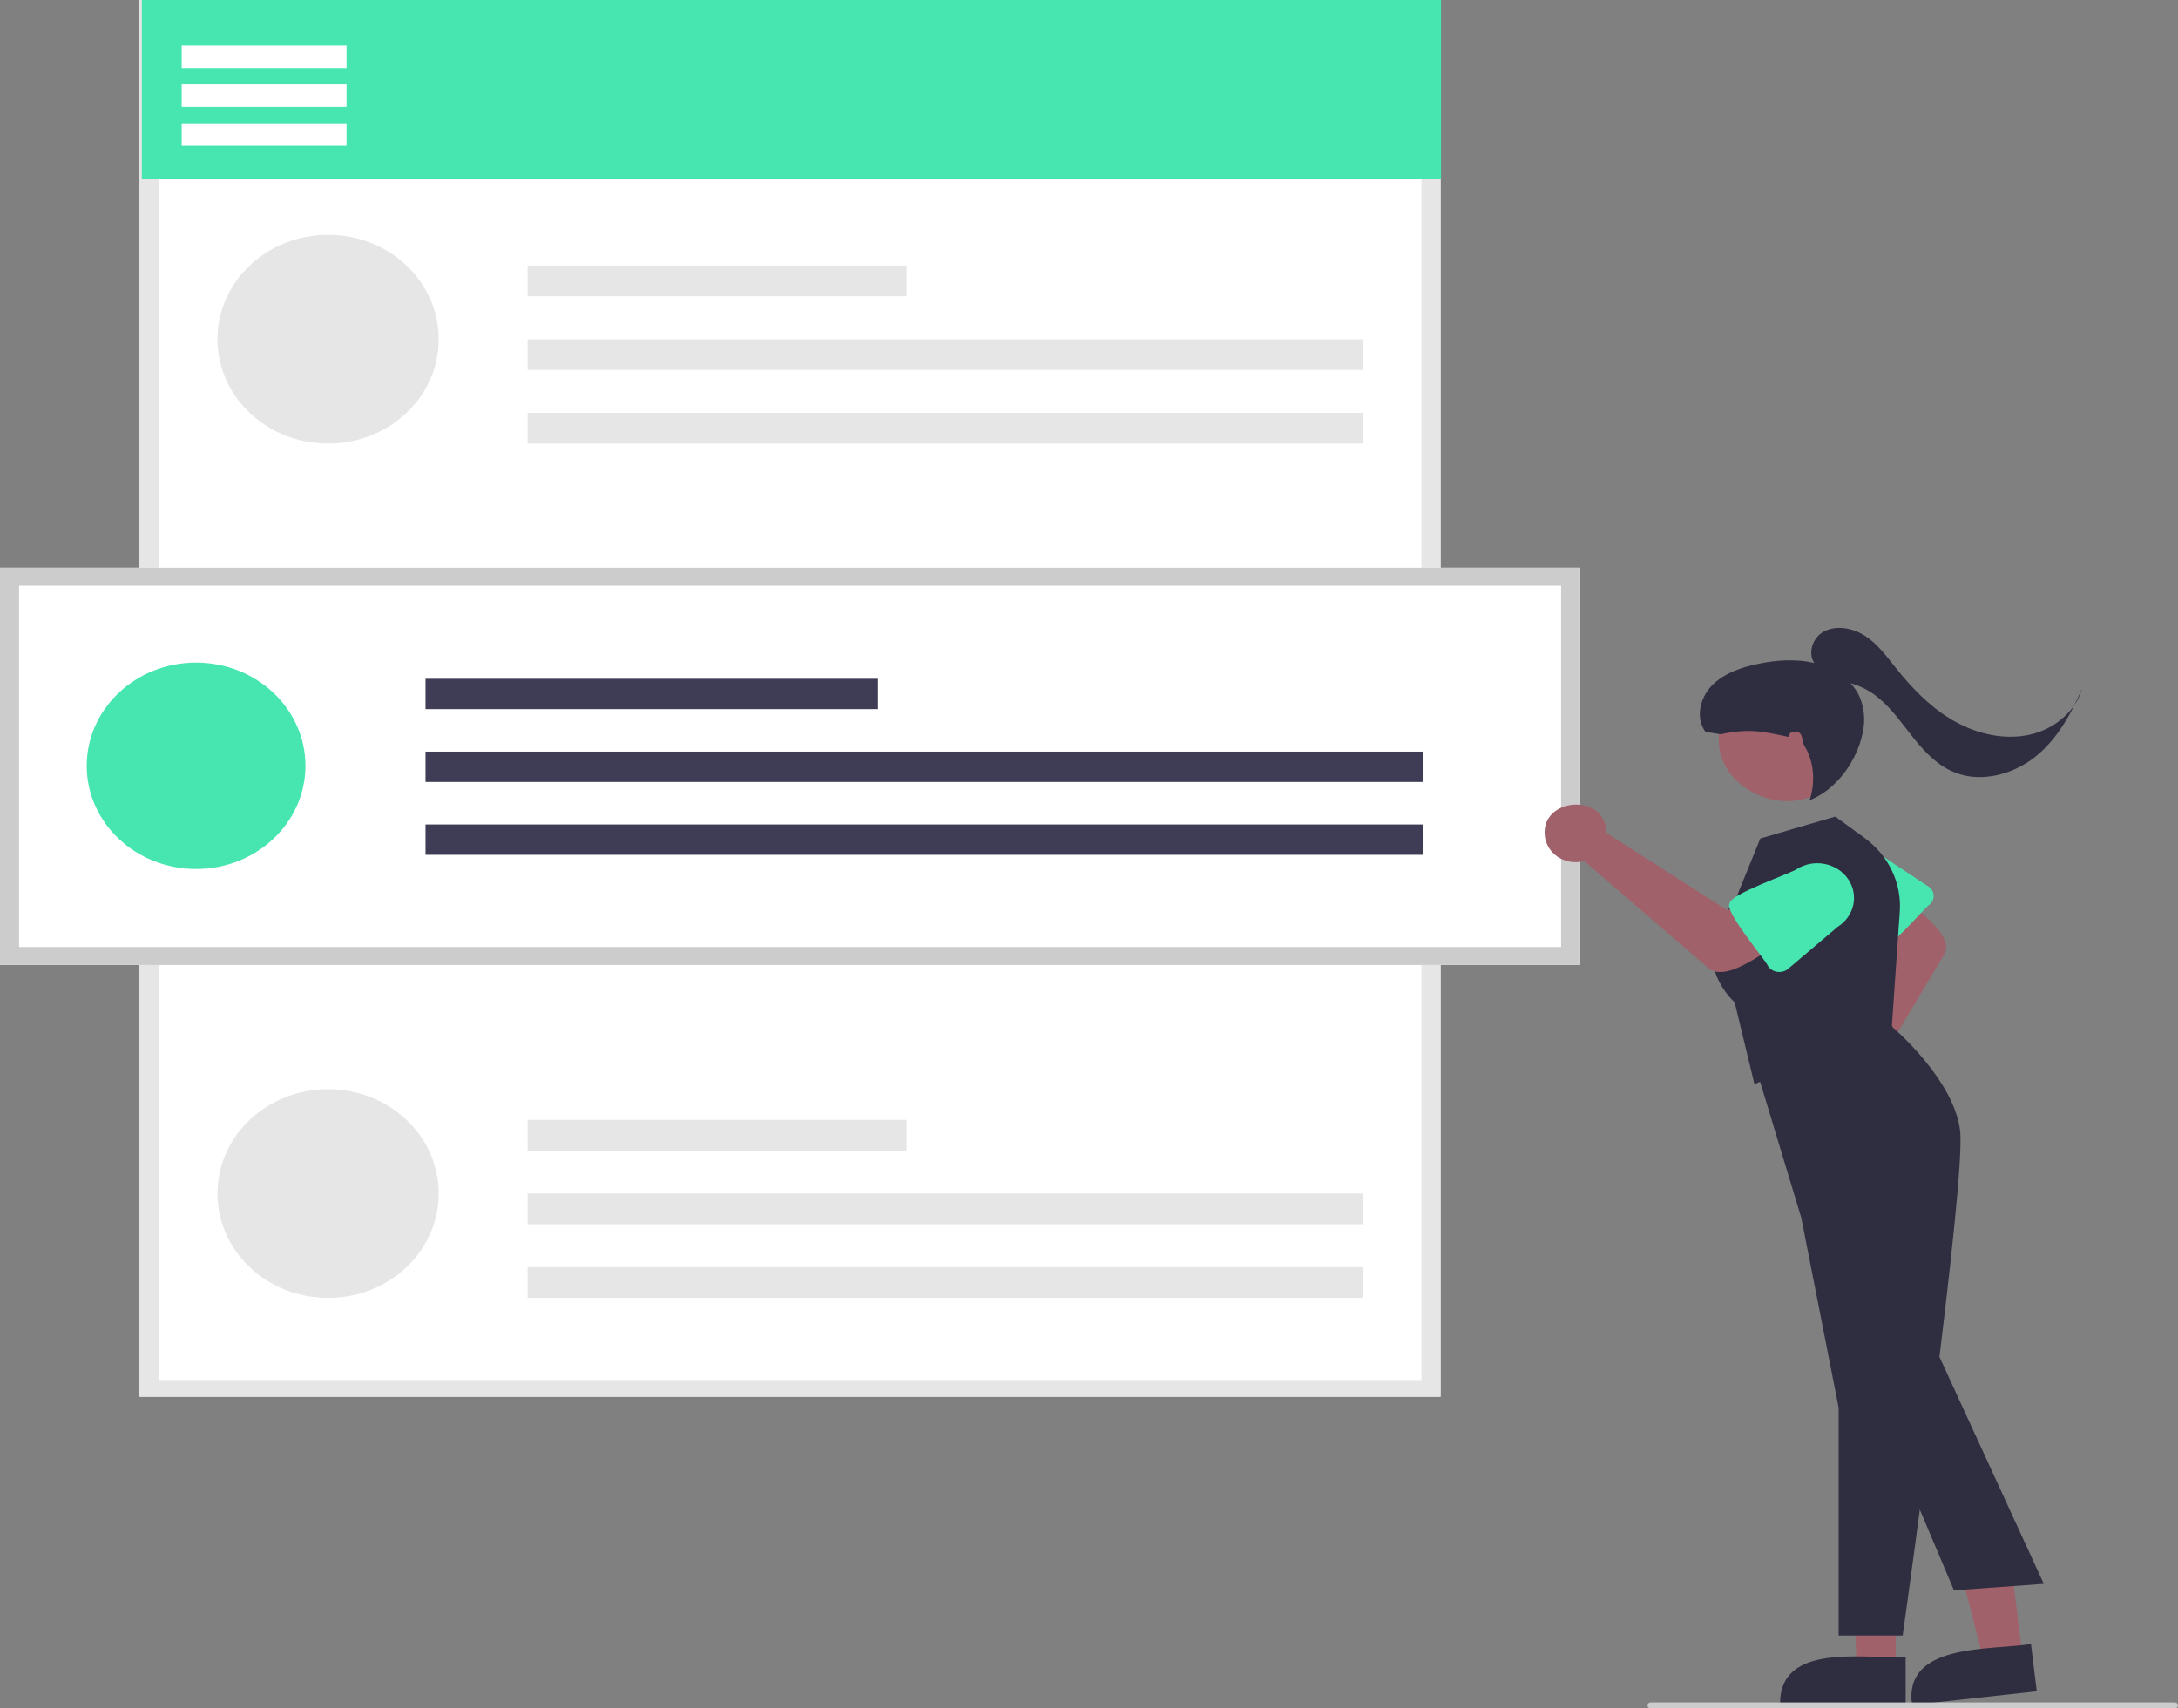 <svg width="1012" height="794" viewBox="0 0 1012 794" fill="none" xmlns="http://www.w3.org/2000/svg">
<rect x="0" y="0" width="1012" height="794" fill="#808080" stroke="none"/>
<g clip-path="url(#clip0)">
<path d="M669.345 649.13H64.878V0H669.345V649.13Z" fill="white"/>
<path d="M669.345 649.13H64.878V0H669.345V649.13ZM73.735 641.377H660.489V7.753H73.735V641.377Z" fill="#E6E6E6"/>
<path d="M669.591 0H65.897V83.039H669.591V0Z" fill="#47E6B1"/>
<path d="M152.45 206.165C180.836 206.165 203.848 184.448 203.848 157.658C203.848 130.869 180.836 109.152 152.45 109.152C124.064 109.152 101.052 130.869 101.052 157.658C101.052 184.448 124.064 206.165 152.45 206.165Z" fill="#E6E6E6"/>
<path d="M421.229 123.419H245.168V137.685H421.229V123.419Z" fill="#E6E6E6"/>
<path d="M633.171 157.658H245.168V171.925H633.171V157.658Z" fill="#E6E6E6"/>
<path d="M633.171 191.898H245.168V206.165H633.171V191.898Z" fill="#E6E6E6"/>
<path d="M152.45 603.205C180.836 603.205 203.848 581.488 203.848 554.699C203.848 527.91 180.836 506.193 152.45 506.193C124.064 506.193 101.052 527.91 101.052 554.699C101.052 581.488 124.064 603.205 152.45 603.205Z" fill="#E6E6E6"/>
<path d="M421.229 520.459H245.168V534.726H421.229V520.459Z" fill="#E6E6E6"/>
<path d="M633.171 554.699H245.168V568.965H633.171V554.699Z" fill="#E6E6E6"/>
<path d="M633.171 588.939H245.168V603.205H633.171V588.939Z" fill="#E6E6E6"/>
<path d="M161.016 21.217H84.424V31.68H161.016V21.217Z" fill="white"/>
<path d="M161.016 39.288H84.424V49.751H161.016V39.288Z" fill="white"/>
<path d="M161.016 57.359H84.424V67.821H161.016V57.359Z" fill="white"/>
<path d="M734.223 448.482H0V263.876H734.223V448.482Z" fill="white"/>
<path d="M734.223 448.482H0V263.876H734.223V448.482ZM8.856 440.124H725.367V272.233H8.856V440.124Z" fill="#CCCCCC"/>
<path d="M91.113 403.869C119.178 403.869 141.929 382.398 141.929 355.912C141.929 329.426 119.178 307.955 91.113 307.955C63.049 307.955 40.298 329.426 40.298 355.912C40.298 382.398 63.049 403.869 91.113 403.869Z" fill="#47E6B1"/>
<path d="M407.963 315.478H197.726V329.583H407.963V315.478Z" fill="#3F3D56"/>
<path d="M661.045 349.33H197.726V363.435H661.045V349.33Z" fill="#3F3D56"/>
<path d="M661.045 383.182H197.726V397.286H661.045V383.182Z" fill="#3F3D56"/>
<path d="M851.681 497.143C852.327 496.9 852.994 496.705 853.673 496.56L876.091 441.591L866.579 430.449L882.521 414.702C887.126 421.099 909.91 434.577 902.977 444.187L868.184 502.602C869.159 504.249 869.726 506.083 869.843 507.966C869.959 509.849 869.621 511.733 868.855 513.475C868.089 515.218 866.914 516.774 865.419 518.026C863.924 519.278 862.147 520.194 860.223 520.705C844.692 525.099 836.568 502.547 851.681 497.143Z" fill="#A0616A"/>
<path d="M872.896 441.355C868.875 442.449 853.686 420.161 851.148 418.222C848.123 415.522 846.356 411.8 846.235 407.872C846.114 403.944 847.647 400.131 850.5 397.269C853.353 394.407 857.293 392.729 861.454 392.603C865.616 392.478 869.661 393.915 872.701 396.6L896.062 412.032C896.724 412.476 897.278 413.048 897.686 413.71C898.095 414.373 898.348 415.11 898.43 415.872C898.512 416.635 898.421 417.405 898.162 418.131C897.902 418.857 897.482 419.523 896.928 420.083C894.134 421.876 876.867 442.724 872.896 441.355Z" fill="#47E6B1"/>
<path d="M880.843 775.737L862.747 775.735L860.042 709.864L880.846 709.865L880.843 775.737Z" fill="#A0616A"/>
<path d="M885.457 792.29L827.109 792.288C826.563 763.142 866.033 771.088 885.459 770.16L885.457 792.29Z" fill="#2F2E41"/>
<path d="M939.779 770.115L921.804 772.081L905.207 707.586L931.737 704.682L939.779 770.115Z" fill="#A0616A"/>
<path d="M946.385 786.056L888.426 792.401C884.323 763.509 924.501 767.108 943.684 764.074L946.385 786.056Z" fill="#2F2E41"/>
<path d="M884.08 760.098H854.326V654.26L836.951 565.905L813.181 487.4L868.942 461.799L879.575 477.566C881.219 478.981 907.861 502.246 910.735 525.299C913.664 548.796 885.371 750.901 884.165 759.493L884.08 760.098Z" fill="#2F2E41"/>
<path d="M815.197 503.843L806.01 465.844C803.856 463.888 783.467 444.164 806.036 418.957L817.927 389.696L852.766 379.512L866.388 389.464C871.875 393.467 876.235 398.681 879.084 404.648C881.933 410.615 883.185 417.152 882.728 423.682L879.008 477.443L815.197 503.843Z" fill="#2F2E41"/>
<path d="M845.026 316.483C880.928 335.763 851.454 386.633 814.884 368.519C778.983 349.239 808.457 298.369 845.026 316.483Z" fill="#A0616A"/>
<path d="M746.265 385.026C746.38 385.732 746.435 386.446 746.43 387.16L802.594 423.058L817.43 416.289L831.181 436.085C822.873 439.116 802.158 458.572 793.079 449.284L736.089 400.175C734.002 400.746 731.806 400.862 729.664 400.516C727.523 400.169 725.492 399.369 723.726 398.176C721.959 396.983 720.502 395.427 719.465 393.625C718.427 391.824 717.835 389.824 717.734 387.776C716.619 371.179 743.914 368.599 746.265 385.026Z" fill="#A0616A"/>
<path d="M803.643 419.924C803.403 415.637 832.137 405.934 834.935 403.874C838.707 401.515 843.317 400.664 847.753 401.507C852.189 402.35 856.09 404.819 858.601 408.373C861.111 411.926 862.026 416.274 861.145 420.463C860.264 424.652 857.659 428.34 853.9 430.719L830.851 450.272C830.191 450.824 829.413 451.237 828.569 451.482C827.726 451.728 826.837 451.8 825.961 451.695C825.086 451.589 824.244 451.309 823.493 450.872C822.742 450.434 822.099 449.851 821.606 449.16C820.281 445.928 801.133 423.555 803.643 419.924Z" fill="#47E6B1"/>
<path d="M907.898 739.115L870.974 651.826L895.573 618.454L949.649 736.115L907.898 739.115Z" fill="#2F2E41"/>
<path d="M1010.52 794H766.98C766.588 794 766.213 793.853 765.936 793.592C765.659 793.331 765.504 792.976 765.504 792.607C765.504 792.238 765.659 791.883 765.936 791.622C766.213 791.361 766.588 791.214 766.98 791.214H1010.52C1010.92 791.214 1011.29 791.361 1011.57 791.622C1011.84 791.883 1012 792.238 1012 792.607C1012 792.976 1011.84 793.331 1011.57 793.592C1011.29 793.853 1010.92 794 1010.52 794Z" fill="#CCCCCC"/>
<path d="M941.297 341.811C929.303 343.899 916.754 340.447 906.477 334.25C896.2 328.053 887.942 319.293 880.615 310.092C876.489 304.913 872.5 299.45 866.885 295.722C861.27 291.994 853.501 290.341 847.503 293.493C842.215 296.272 839.884 303.565 842.987 308.13C834.657 306.16 825.822 306.752 817.403 308.433C809.292 310.053 801.05 312.847 795.437 318.605C789.824 324.363 787.701 333.719 792.444 340.135L799.481 341.281C812.331 338.515 818.268 339.743 831.117 342.509C830.683 340.364 834.251 339.223 836.056 340.59C837.86 341.957 837.211 344.675 838.376 346.562C843.341 354.597 843.348 364.457 840.81 371.926C853.541 366.937 862.871 353.43 865.479 340.655C866.766 335.076 866.291 329.264 864.112 323.937C863.062 321.604 861.623 319.446 859.85 317.542C864.622 318.864 869.025 321.165 872.744 324.282C879.299 329.662 884.039 336.686 889.279 343.224C894.519 349.763 900.637 356.099 908.688 359.178C921.034 363.9 935.697 359.77 945.831 351.612C953.74 345.246 959.33 336.807 963.781 327.871C961.216 331.499 957.903 334.603 954.04 336.997C950.177 339.392 945.843 341.029 941.297 341.811V341.811Z" fill="#2F2E41"/>
<path d="M963.782 327.871C965.386 325.526 966.575 322.949 967.301 320.243C966.203 322.803 965.035 325.356 963.782 327.871Z" fill="#2F2E41"/>
</g>
<defs>
<clipPath id="clip0">
<rect width="1012" height="794" fill="white"/>
</clipPath>
</defs>
</svg>
